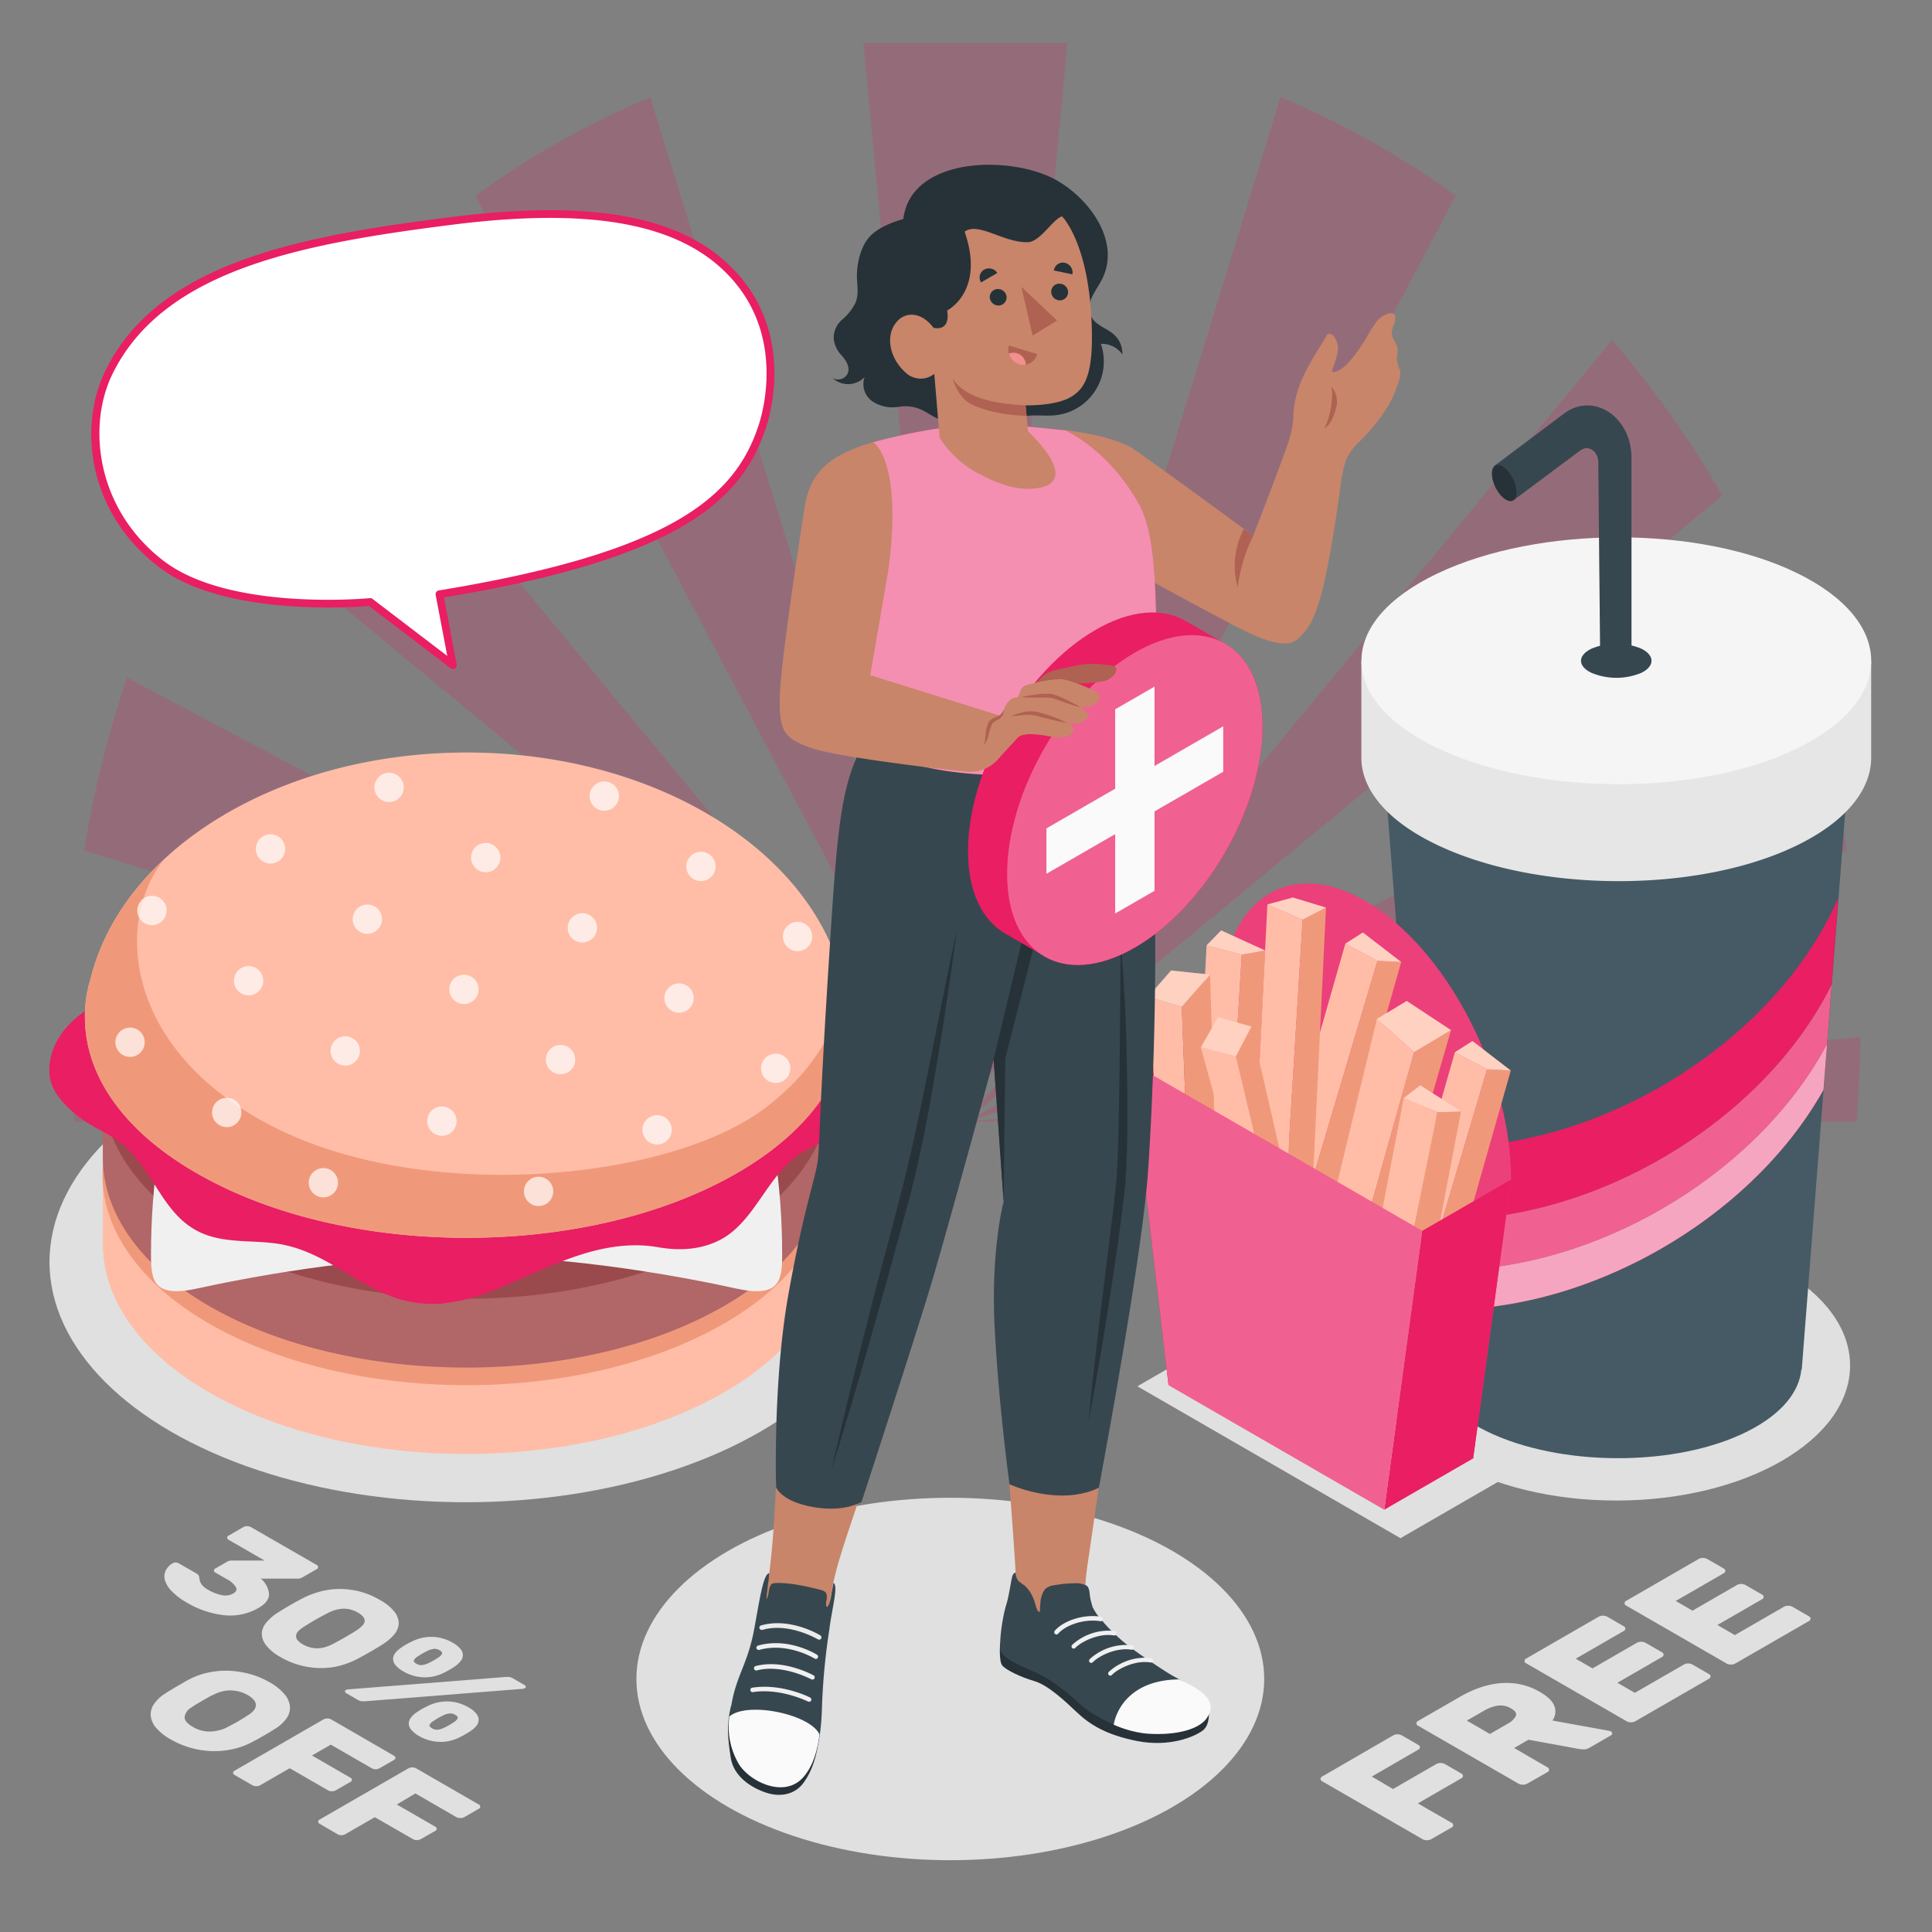 <svg xmlns="http://www.w3.org/2000/svg" viewBox="0 0 500 500"><rect x="0" y="0" width="500" height="500" fill="#808080" stroke="none"/><g id="freepik--Background--inject-22"><path id="freepik--background--inject-22" d="M32.85,175.37a276,276,0,0,0-11.08,44.76l228.09,70.16ZM223.45,11.12l26.41,279.17,26.4-279.17ZM123,50.67,249.86,290.29,168.31,25.14A223.18,223.18,0,0,0,123,50.67ZM54,128.28l195.87,162L82.49,88A256.06,256.06,0,0,0,54,128.28Zm412.88,47.09-217,114.92,228.08-70.16A277,277,0,0,0,466.87,175.37Zm-217,114.92H480.44q.94-10.85,1.06-21.92Zm-230.59,0H249.86L18.21,268.37Q18.33,279.46,19.27,290.29ZM417.22,88,249.86,290.29l195.86-162A256.06,256.06,0,0,0,417.22,88ZM331.4,25.14,249.86,290.29,376.75,50.67A223.52,223.52,0,0,0,331.4,25.14Z" style="fill:#E91E63;opacity:0.2"></path></g><g id="freepik--Shadow--inject-22"><ellipse id="freepik--shadow--inject-22" cx="418.29" cy="353.4" rx="60.51" ry="34.94" style="fill:#e0e0e0"></ellipse><ellipse id="freepik--shadow--inject-22" cx="245.94" cy="434.52" rx="81.24" ry="46.9" style="fill:#e0e0e0"></ellipse><ellipse id="freepik--shadow--inject-22" cx="120.52" cy="326.59" rx="107.71" ry="62.19" style="fill:#e0e0e0"></ellipse><polygon id="freepik--shadow--inject-22" points="392.23 380.88 362.44 398.08 294.35 358.77 324.14 341.57 392.23 380.88" style="fill:#e0e0e0"></polygon></g><g id="freepik--Drink--inject-22"><g id="freepik--Soda--inject-22"><g id="freepik--Coffe--inject-22"><path d="M358,195.73l120.66.15L466.29,354.45h-.11c-.53,5.77-5.07,11.47-13.71,15.88-18.43,9.4-48.83,9.4-67.89,0-8.94-4.41-13.63-10.11-14.19-15.88h-.11Z" style="fill:#455a64"></path><path d="M352.32,196.1V171H366a58.76,58.76,0,0,1,6-3.28c26.2-12.48,68-12.48,93.29,0A55.76,55.76,0,0,1,471,171h13.26V196.1h0c0,8.17-6.33,16.35-19,22.58-25.33,12.48-67.09,12.48-93.29,0C358.87,212.45,352.32,204.27,352.32,196.1Z" style="fill:#e6e6e6"></path><path d="M372,148.42c26.2-12.47,68-12.47,93.29,0s25.32,32.7,0,45.17-67.09,12.48-93.29,0S345.77,160.9,372,148.42Z" style="fill:#f5f5f5"></path></g><path d="M367.25,315.34c40.95,3.5,88.33-23.25,106.78-60.53l1.75-22.5c-17.22,39.68-67.36,68.56-110,64.14Z" style="fill:#E91E63"></path><path d="M368.27,328.48c39.85,2.91,85.49-22.53,104.57-58.27l1.19-15.4c-18.45,37.28-65.83,64-106.78,60.53Z" style="fill:#E91E63"></path><path d="M368.27,328.48c39.85,2.91,85.49-22.53,104.57-58.27l1.19-15.4c-18.45,37.28-65.83,64-106.78,60.53Z" style="fill:#fff;opacity:0.3"></path><path d="M369.06,338.74c39,2.47,83.4-22,102.85-56.67l.93-11.86c-19.08,35.74-64.72,61.18-104.57,58.27Z" style="fill:#E91E63"></path><path d="M369.06,338.74c39,2.47,83.4-22,102.85-56.67l.93-11.86c-19.08,35.74-64.72,61.18-104.57,58.27Z" style="fill:#fff;opacity:0.6"></path><path d="M411.88,167.88a16.77,16.77,0,0,1,12.9,0c3.5,1.73,3.5,4.53,0,6.25a16.77,16.77,0,0,1-12.9,0C408.26,172.41,408.26,169.61,411.88,167.88Z" style="fill:#37474f"></path><path d="M404.8,107l-18.1,13.6,5.05,8.83L409,116.56c2-1.51,4.61.19,4.63,3l.5,51.44h8.1V118.43C422.19,107.82,412.35,101.37,404.8,107Z" style="fill:#37474f"></path><path d="M391.31,123.43c1.36,2.45,1.56,5.15.44,6s-3.13-.4-4.49-2.85-1.56-5.15-.44-6S390,121,391.31,123.43Z" style="fill:#263238"></path></g></g><g id="freepik--Fries--inject-22"><g id="freepik--fries--inject-22"><path d="M315.6,261.7h0c0-27.78,16.9-40.55,37.74-28.52s37.73,44.31,37.73,72.09h0l-9.82,72.17-55.83-32.23L315.6,261.7Z" style="fill:#E91E63"></path><path d="M315.6,261.7h0c0-27.78,16.9-40.55,37.74-28.52s37.73,44.31,37.73,72.09h0l-9.82,72.17-55.83-32.23L315.6,261.7Z" style="fill:#fff;opacity:0.15"></path><polygon points="325.42 345.21 302.42 358.48 292.61 274.98 315.61 261.7 325.42 345.21" style="fill:#E91E63"></polygon><polygon points="316.03 334.28 321.37 247.06 312.26 244.65 307.94 330.22 316.03 334.28" style="fill:#ffbda7"></polygon><polygon points="321.37 247.06 327.42 245.99 323.51 325.56 316.03 334.28 321.37 247.06" style="fill:#f0997a"></polygon><polygon points="327.42 245.99 316.03 240.79 312.26 244.65 321.37 247.06 327.42 245.99" style="fill:#ffbda7"></polygon><polygon points="327.42 245.99 316.03 240.79 312.26 244.65 321.37 247.06 327.42 245.99" style="fill:#fff;opacity:0.3"></polygon><polygon points="359.96 360.49 384.86 276.73 376.52 272.32 352.99 354.7 359.96 360.49" style="fill:#ffbda7"></polygon><polygon points="384.86 276.73 390.99 277.06 369.21 353.68 359.96 360.49 384.86 276.73" style="fill:#f0997a"></polygon><polygon points="390.99 277.06 381.07 269.42 376.52 272.32 384.86 276.73 390.99 277.06" style="fill:#ffbda7"></polygon><polygon points="390.99 277.06 381.07 269.42 376.52 272.32 384.86 276.73 390.99 277.06" style="fill:#fff;opacity:0.3"></polygon><polygon points="331.58 332.39 356.5 248.64 348.17 244.23 324.62 326.61 331.58 332.39" style="fill:#ffbda7"></polygon><polygon points="356.5 248.64 362.63 248.97 340.84 325.58 331.58 332.39 356.5 248.64" style="fill:#f0997a"></polygon><polygon points="362.63 248.97 352.71 241.33 348.17 244.23 356.5 248.64 362.63 248.97" style="fill:#ffbda7"></polygon><polygon points="362.63 248.97 352.71 241.33 348.17 244.23 356.5 248.64 362.63 248.97" style="fill:#fff;opacity:0.3"></polygon><polygon points="331.77 325.23 337.12 238.01 328 234.07 323.68 321.17 331.77 325.23" style="fill:#ffbda7"></polygon><polygon points="337.12 238.01 343.16 234.88 339.25 316.51 331.77 325.23 337.12 238.01" style="fill:#f0997a"></polygon><polygon points="343.16 234.88 334.58 232.28 328 234.07 337.12 238.01 343.16 234.88" style="fill:#ffbda7"></polygon><polygon points="343.16 234.88 334.58 232.28 328 234.07 337.12 238.01 343.16 234.88" style="fill:#fff;opacity:0.3"></polygon><polygon points="309.2 347.88 305.84 260.56 297.16 257.96 303.18 344.24 309.2 347.88" style="fill:#ffbda7"></polygon><polygon points="305.84 260.56 313.17 252.23 315.77 338.46 309.2 347.88 305.84 260.56" style="fill:#f0997a"></polygon><polygon points="313.17 252.23 303.07 251.16 297.16 257.96 305.84 260.56 313.17 252.23" style="fill:#ffbda7"></polygon><polygon points="313.17 252.23 303.07 251.16 297.16 257.96 305.84 260.56 313.17 252.23" style="fill:#fff;opacity:0.3"></polygon><polygon points="342.33 356.4 365.98 272.28 356.35 263.7 335.28 350.72 342.33 356.4" style="fill:#ffbda7"></polygon><polygon points="365.98 272.28 375.52 266.6 351.48 349.45 342.33 356.4 365.98 272.28" style="fill:#f0997a"></polygon><polygon points="375.52 266.6 364.06 259.05 356.35 263.7 365.98 272.28 375.52 266.6" style="fill:#ffbda7"></polygon><polygon points="375.52 266.6 364.06 259.05 356.35 263.7 365.98 272.28 375.52 266.6" style="fill:#fff;opacity:0.3"></polygon><polygon points="340.12 358.34 319.85 273.34 310.77 271.05 334.7 357.32 340.12 358.34" style="fill:#ffbda7"></polygon><polygon points="319.85 273.34 323.86 265.68 343.16 349.76 340.12 358.34 319.85 273.34" style="fill:#f0997a"></polygon><polygon points="323.86 265.68 315.25 263.23 310.77 271.05 319.85 273.34 323.86 265.68" style="fill:#ffbda7"></polygon><polygon points="323.86 265.68 315.25 263.23 310.77 271.05 319.85 273.34 323.86 265.68" style="fill:#fff;opacity:0.3"></polygon><polygon points="354.59 373.45 371.99 287.82 363.3 284.17 347.14 368.31 354.59 373.45" style="fill:#ffbda7"></polygon><polygon points="371.99 287.82 378.13 287.61 363.2 365.85 354.59 373.45 371.99 287.82" style="fill:#f0997a"></polygon><polygon points="378.13 287.61 367.57 280.88 363.3 284.17 371.99 287.82 378.13 287.61" style="fill:#ffbda7"></polygon><polygon points="378.13 287.61 367.57 280.88 363.3 284.17 371.99 287.82 378.13 287.61" style="fill:#fff;opacity:0.3"></polygon><polygon points="381.25 377.44 358.25 390.71 368.07 318.54 391.07 305.27 381.25 377.44" style="fill:#E91E63"></polygon><polygon points="302.42 358.48 358.25 390.71 368.07 318.54 292.61 274.98 302.42 358.48" style="fill:#E91E63"></polygon><polygon points="302.42 358.48 358.25 390.71 368.07 318.54 292.61 274.98 302.42 358.48" style="fill:#fff;opacity:0.3"></polygon></g></g><g id="freepik--Burger--inject-22"><g id="freepik--burger--inject-22"><path d="M187.37,265.62c-36.8-21.24-96.45-21.24-133.25,0C35.76,276.22,26.62,290.1,26.61,304c0,3,0,14.89,0,17.85-.05,13.93,9.09,27.87,27.51,38.5,36.8,21.25,96.45,21.25,133.25,0,18.36-10.6,27.5-24.48,27.51-38.37,0-3,0-14.92,0-17.9C214.9,290.15,205.76,276.24,187.37,265.62Z" style="fill:#ffbda7"></path><ellipse cx="120.74" cy="304.09" rx="94.22" ry="54.4" style="fill:#f0997a"></ellipse><path d="M187.37,243.25c-36.8-21.25-96.45-21.25-133.25,0-18.36,10.6-27.5,24.48-27.51,38.37,0,3,0,14.88,0,17.84C26.56,313.4,35.7,327.33,54.12,338c36.8,21.24,96.45,21.24,133.25,0,18.36-10.6,27.5-24.49,27.51-38.38,0-3,0-14.92,0-17.9C214.9,267.78,205.76,253.86,187.37,243.25Z" style="fill:#b16668"></path><ellipse cx="120.74" cy="281.71" rx="94.22" ry="54.4" style="fill:#9a4a4d"></ellipse><path d="M187.53,261.7H54C39.08,283.43,39.1,318,39.08,324.81S39.9,335.9,51,333.47s40.94-8.39,69.76-8.39,58.67,5.95,69.76,8.39,11.92-1.88,11.9-8.66S202.41,283.43,187.53,261.7Z" style="fill:#f0f0f0"></path><path d="M42.39,310.22c3.11,4.49,6.72,8.43,13.09,10,5.32,1.34,10.92.84,16.35,1.65,11.19,1.69,18.72,9.32,28.74,13.35A30.44,30.44,0,0,0,114,337.39a49,49,0,0,0,14.74-3.87c7.55-3,14.81-6.8,22.6-9.13,6.07-1.83,12.56-2.73,18.86-1.63,5.25.92,10.57.78,15.58-1.59,9.29-4.39,12.43-16.4,20.85-22.28,6.64-4.64,16.44-5.45,20.34-12.55,2.8-5.09,1.15-11.75-2.62-16.17s-9.25-7-14.72-9c-10.19-3.67-21-5.33-31.7-6.44-24.23-2.5-48.56-3.94-72.9-4.58-24.14-.63-47.35-1.41-70.63,6.05-5.3,1.69-10.61,3.75-14.84,7.35s-7.27,9-6.74,14.55c.49,5.21,5.26,9.38,9.38,12.18,2.85,1.93,6.12,3.21,8.85,5.31C36.17,299.61,39,305.26,42.39,310.22Z" style="fill:#E91E63"></path><path d="M218,253.17l-.21-.75c-8.6-32.9-48.79-57.67-97-57.67s-88.51,24.77-97.11,57.67l-.2.75A32.79,32.79,0,0,0,22,264.32c.42,14.32,10.05,28.49,28.91,39.3,38.6,22.3,101.16,22.3,139.77,0,18.79-10.81,28.49-25,28.9-39.3A32.78,32.78,0,0,0,218,253.17Z" style="fill:#ffbda7"></path><path d="M198.11,286.68c-24.63,18.78-87.62,25-127.07,5.07s-41.19-53.6-28.64-69.24c-9.23,8.62-15.82,18.78-18.73,29.91l-.2.75A32.79,32.79,0,0,0,22,264.32c.42,14.32,10.05,28.49,28.91,39.3,38.6,22.3,101.16,22.3,139.77,0,18.79-10.81,28.49-25,28.9-39.3A32.78,32.78,0,0,0,218,253.17S219.56,270.33,198.11,286.68Z" style="fill:#f0997a"></path><g style="opacity:0.7"><path d="M197.68,274.25a3.79,3.79,0,1,1,.84,5.29A3.79,3.79,0,0,1,197.68,274.25Z" style="fill:#fff"></path><path d="M203.35,240.14a3.79,3.79,0,1,1,.84,5.3A3.79,3.79,0,0,1,203.35,240.14Z" style="fill:#fff"></path><path d="M167,290.17a3.79,3.79,0,1,1,.84,5.3A3.79,3.79,0,0,1,167,290.17Z" style="fill:#fff"></path><path d="M172.67,256.07a3.79,3.79,0,1,1,.84,5.3A3.79,3.79,0,0,1,172.67,256.07Z" style="fill:#fff"></path><path d="M147.65,237.9a3.79,3.79,0,1,1,.84,5.29A3.79,3.79,0,0,1,147.65,237.9Z" style="fill:#fff"></path><path d="M178.34,222a3.79,3.79,0,1,1,.83,5.29A3.79,3.79,0,0,1,178.34,222Z" style="fill:#fff"></path><path d="M153.32,203.8a3.79,3.79,0,1,1,.84,5.29A3.78,3.78,0,0,1,153.32,203.8Z" style="fill:#fff"></path><path d="M136.32,306.1a3.79,3.79,0,1,1,.84,5.3A3.79,3.79,0,0,1,136.32,306.1Z" style="fill:#fff"></path><path d="M111.3,287.93a3.79,3.79,0,1,1,.84,5.29A3.79,3.79,0,0,1,111.3,287.93Z" style="fill:#fff"></path><path d="M142,272a3.79,3.79,0,1,1,.83,5.29A3.79,3.79,0,0,1,142,272Z" style="fill:#fff"></path><path d="M117,253.83a3.79,3.79,0,1,1,.84,5.29A3.78,3.78,0,0,1,117,253.83Z" style="fill:#fff"></path><path d="M80.62,303.86a3.79,3.79,0,1,1,.84,5.29A3.79,3.79,0,0,1,80.62,303.86Z" style="fill:#fff"></path><path d="M122.64,219.72a3.79,3.79,0,1,1,.84,5.3A3.78,3.78,0,0,1,122.64,219.72Z" style="fill:#fff"></path><path d="M97.62,201.55a3.79,3.79,0,1,1,.84,5.29A3.8,3.8,0,0,1,97.62,201.55Z" style="fill:#fff"></path><path d="M86.29,269.75a3.79,3.79,0,1,1,.84,5.3A3.79,3.79,0,0,1,86.29,269.75Z" style="fill:#fff"></path><path d="M61.27,251.58a3.79,3.79,0,1,1,.84,5.29A3.8,3.8,0,0,1,61.27,251.58Z" style="fill:#fff"></path><path d="M92,235.65a3.79,3.79,0,1,1,.83,5.29A3.79,3.79,0,0,1,92,235.65Z" style="fill:#fff"></path><path d="M66.94,217.48a3.79,3.79,0,1,1,.84,5.29A3.78,3.78,0,0,1,66.94,217.48Z" style="fill:#fff"></path><path d="M55.61,285.68a3.79,3.79,0,1,1,.84,5.29A3.79,3.79,0,0,1,55.61,285.68Z" style="fill:#fff"></path><path d="M30.59,267.51a3.79,3.79,0,1,1,.84,5.29A3.79,3.79,0,0,1,30.59,267.51Z" style="fill:#fff"></path><path d="M36.26,233.4a3.79,3.79,0,1,1,.84,5.3A3.79,3.79,0,0,1,36.26,233.4Z" style="fill:#fff"></path></g></g></g><g id="freepik--speech-bubble--inject-22"><g id="freepik--speech-bubble--inject-22"><path d="M197.37,110.18c-6.11,18.95-22.68,33.63-83.59,43.61h0l3.45,18.35L95.79,155.79c-.36.05-36.64,3.45-54-9.77-17-13-21-34.41-13.67-49.54,14-28.77,54.11-35,89.43-39.39,37.82-4.71,61.11.29,73.69,15.72C203.65,88,198.53,106.6,197.37,110.18Z" style="fill:#fff"></path><path d="M117.21,173.14a1,1,0,0,1-.6-.21L95.49,156.82c-4.19.36-37.63,2.69-54.27-10-18.51-14.11-21-36.22-14-50.77,13.73-28.2,50.5-35,90.2-39.95,38.08-4.74,61.79.37,74.6,16.09s7.46,34.65,6.27,38.3c-6.19,19.21-22.77,34.07-83.39,44.13L118.19,172a1,1,0,0,1-.45,1A1,1,0,0,1,117.21,173.14ZM95.78,154.79a1.07,1.07,0,0,1,.62.2l19.35,14.77-3-15.79a1,1,0,0,1,.9-1.18c60.38-9.9,76.74-24.32,82.74-42.92h0c1.13-3.49,6.15-21.63-5.92-36.43-12.34-15.13-35.47-20-72.8-15.36C78.57,63,42.34,69.61,29.05,96.91c-6.55,13.48-4.08,35,13.38,48.31,17.09,13,52.89,9.62,53.24,9.58Z" style="fill:#E91E63"></path></g></g><g id="freepik--text-3--inject-22"><path d="M360.58,449.1a2.41,2.41,0,0,1,2.18,0l4.26,2.46a.67.67,0,0,1,0,1.26l-12,6.95L360.5,463l11.23-6.48a2.41,2.41,0,0,1,2.18,0l4.26,2.46a.74.74,0,0,1,.45.63.72.72,0,0,1-.45.62l-11.23,6.49,8.7,5a.66.66,0,0,1,0,1.25L370.37,476a2.5,2.5,0,0,1-2.18,0l-26-15a.73.73,0,0,1-.44-.62.74.74,0,0,1,.44-.63Z" style="fill:#e0e0e0"></path><path d="M377.93,439.08a29,29,0,0,1,5.31-2.41,21.89,21.89,0,0,1,5.26-1.08,17.67,17.67,0,0,1,5.13.36,16.94,16.94,0,0,1,4.87,1.9c2,1.17,3.27,2.37,3.76,3.62a4,4,0,0,1-.5,3.8l14.57,2.65a1.6,1.6,0,0,1,.56.18.6.6,0,0,1,.37.51.63.63,0,0,1-.37.51l-5.47,3.16a3,3,0,0,1-1.51.46,9.39,9.39,0,0,1-1.27-.11l-13.08-2.39-3.7,2.14,8.61,5a.72.72,0,0,1,.44.63.71.71,0,0,1-.44.62l-5.27,3a2.5,2.5,0,0,1-2.18,0l-26-15a.67.67,0,0,1,0-1.26Zm7.65,9.67,4.55-2.62a5.06,5.06,0,0,0,2.15-2c.31-.67-.1-1.34-1.23-2a5.21,5.21,0,0,0-3.44-.71,9.88,9.88,0,0,0-3.44,1.25l-4.55,2.62Z" style="fill:#e0e0e0"></path><path d="M435.81,430.77a2.14,2.14,0,0,1,1.09-.26,2.11,2.11,0,0,1,1.08.26l4.27,2.46a.72.72,0,0,1,.44.63.74.74,0,0,1-.44.62l-19.08,11a2.14,2.14,0,0,1-1.09.25,2.11,2.11,0,0,1-1.08-.25l-26-15a.67.67,0,0,1,0-1.26l18.75-10.83a2.5,2.5,0,0,1,2.18,0l4.26,2.47a.66.66,0,0,1,0,1.25l-12.39,7.16,4.34,2.51,11.51-6.65a2.5,2.5,0,0,1,2.18,0l4.26,2.46a.75.75,0,0,1,.45.63.74.74,0,0,1-.45.63l-11.51,6.65,4.51,2.6Z" style="fill:#e0e0e0"></path><path d="M461.69,415.82a2.14,2.14,0,0,1,1.09-.25,2.11,2.11,0,0,1,1.08.25l4.27,2.47a.72.72,0,0,1,.44.62.74.74,0,0,1-.44.63l-19.08,11a2.48,2.48,0,0,1-2.17,0l-26-15a.67.67,0,0,1,0-1.26l18.75-10.83a2.5,2.5,0,0,1,2.18,0l4.26,2.46a.76.76,0,0,1,.45.63.74.74,0,0,1-.45.63l-12.39,7.16,4.34,2.51,11.51-6.65a2.17,2.17,0,0,1,1.09-.26,2.28,2.28,0,0,1,1.09.26l4.26,2.46a.67.67,0,0,1,0,1.26l-11.51,6.64,4.51,2.61Z" style="fill:#e0e0e0"></path></g><g id="freepik--text-2--inject-22"><path d="M81.94,405a.64.64,0,0,1,.39.55.65.65,0,0,1-.39.56l-3.78,2.17a2.26,2.26,0,0,1-1,.27c-.38,0-.71,0-1,0l-8.65,0a6,6,0,0,1,2.12,4c0,1.32-.87,2.52-2.72,3.58a14.59,14.59,0,0,1-8.83,1.89,24,24,0,0,1-9.78-3.3,16.7,16.7,0,0,1-3.93-3A7,7,0,0,1,42.69,409a3.55,3.55,0,0,1,.18-2.5,4.45,4.45,0,0,1,1.81-1.93,1.52,1.52,0,0,1,.79-.19,1.46,1.46,0,0,1,.78.19l4.48,2.58c.5.29.77.58.8.86s.09.59.15.92a2.94,2.94,0,0,0,.51,1.14A5.74,5.74,0,0,0,54,411.51a10.66,10.66,0,0,0,3.4,1.3,4.13,4.13,0,0,0,2.94-.4c.82-.48,1.06-1,.69-1.69a5.89,5.89,0,0,0-2.26-2l-3-1.71a.64.64,0,0,1-.4-.55.65.65,0,0,1,.4-.56l3.06-1.76a2.13,2.13,0,0,1,1-.27c.38,0,.73,0,1.06,0l7.58,0-9.28-5.36a.68.68,0,0,1-.4-.56.65.65,0,0,1,.4-.55L63,395.2a2.12,2.12,0,0,1,1.92,0Z" style="fill:#e0e0e0"></path><path d="M98.3,414.06a12.15,12.15,0,0,1,3.81,3.1,4.85,4.85,0,0,1,1.08,3,4.66,4.66,0,0,1-1.19,2.86,12.71,12.71,0,0,1-3,2.55c-1,.62-2,1.25-3.13,1.89s-2.18,1.23-3.2,1.77A23,23,0,0,1,88.3,431a19.28,19.28,0,0,1-5,.69,21.15,21.15,0,0,1-5.28-.63,20.39,20.39,0,0,1-5.38-2.19,12.22,12.22,0,0,1-3.8-3.11,4.9,4.9,0,0,1-1.09-3.05A4.8,4.8,0,0,1,69,419.83a12.77,12.77,0,0,1,3-2.55c.92-.59,1.94-1.2,3.06-1.85s2.2-1.24,3.27-1.8a22.71,22.71,0,0,1,4.41-1.71,19.42,19.42,0,0,1,5-.69,21.2,21.2,0,0,1,5.28.63A20.37,20.37,0,0,1,98.3,414.06Zm-12,11.32c2.11-1.11,4.11-2.27,6-3.46a9.12,9.12,0,0,0,1.37-1.1,2.32,2.32,0,0,0,.68-1.1,1.5,1.5,0,0,0-.27-1.16,4.27,4.27,0,0,0-1.46-1.22,7.32,7.32,0,0,0-2.1-.84,6.93,6.93,0,0,0-2-.15,8.23,8.23,0,0,0-1.94.38,10.62,10.62,0,0,0-1.88.8,66.64,66.64,0,0,0-6,3.45,7.64,7.64,0,0,0-1.41,1.08,2.08,2.08,0,0,0-.65,1.12,1.54,1.54,0,0,0,.28,1.17,4.37,4.37,0,0,0,1.46,1.21,7.27,7.27,0,0,0,4.13,1,8,8,0,0,0,1.94-.38A14.36,14.36,0,0,0,86.31,425.38Z" style="fill:#e0e0e0"></path><path d="M130.79,434a6.68,6.68,0,0,1,1,0,2.56,2.56,0,0,1,.94.34l2.92,1.69c.26.15.4.3.43.47s-.07.31-.29.43a.76.76,0,0,1-.21.08,1.52,1.52,0,0,1-.32.06l-40.7,3.21a5.7,5.7,0,0,1-1,0,2.63,2.63,0,0,1-.94-.34l-2.92-1.69c-.26-.15-.4-.3-.42-.47s.07-.31.28-.43a1.17,1.17,0,0,1,.21-.08,1.65,1.65,0,0,1,.32-.06Zm-13.1-2.71a21.46,21.46,0,0,1-2.7,1.56,11.81,11.81,0,0,1-2.38.91,11.22,11.22,0,0,1-2.64.33,11.48,11.48,0,0,1-2.81-.37,11.3,11.3,0,0,1-2.81-1.18,7,7,0,0,1-2-1.62,2.58,2.58,0,0,1-.62-1.61,2.54,2.54,0,0,1,.57-1.52,6.1,6.1,0,0,1,1.55-1.39c.42-.3.85-.57,1.26-.81s.9-.49,1.44-.75a11.7,11.7,0,0,1,2.4-.89,10.85,10.85,0,0,1,2.64-.33,10.48,10.48,0,0,1,2.79.36,10.9,10.9,0,0,1,2.81,1.17,6.85,6.85,0,0,1,2,1.62,2.36,2.36,0,0,1,0,3.13A6.1,6.1,0,0,1,117.69,431.29ZM121.75,448a23,23,0,0,1-2.7,1.56,11.9,11.9,0,0,1-2.39.91,10.24,10.24,0,0,1-2.63.33,11.18,11.18,0,0,1-5.62-1.54,7,7,0,0,1-2-1.63,2.5,2.5,0,0,1-.62-1.61,2.56,2.56,0,0,1,.57-1.52,6,6,0,0,1,1.54-1.39c.43-.3.85-.57,1.27-.81s.89-.49,1.44-.75a11.7,11.7,0,0,1,2.4-.89,11.34,11.34,0,0,1,2.63-.33,10.55,10.55,0,0,1,2.8.36,11.81,11.81,0,0,1,2.81,1.17,6.79,6.79,0,0,1,2,1.62,2.56,2.56,0,0,1,.63,1.62,2.73,2.73,0,0,1-.57,1.52A6.46,6.46,0,0,1,121.75,448Zm-13.63-19.33a2.48,2.48,0,0,0-1,1c-.11.29.1.59.62.89a2.48,2.48,0,0,0,1.55.36,5.71,5.71,0,0,0,1.76-.58,17.65,17.65,0,0,0,2.35-1.36,2.49,2.49,0,0,0,1-1c.11-.29-.1-.59-.62-.89a2.48,2.48,0,0,0-1.55-.36,5.51,5.51,0,0,0-1.76.59A17.62,17.62,0,0,0,108.12,428.68Zm4.06,16.72a2.54,2.54,0,0,0-1,1c-.11.29.1.59.62.89a2.39,2.39,0,0,0,1.54.36,5.58,5.58,0,0,0,1.77-.58,16.5,16.5,0,0,0,2.34-1.36,2.59,2.59,0,0,0,1-1c.11-.3-.1-.6-.62-.9a2.5,2.5,0,0,0-1.55-.36,5.51,5.51,0,0,0-1.76.59A17,17,0,0,0,112.18,445.4Z" style="fill:#e0e0e0"></path><path d="M49.07,434.56a19.36,19.36,0,0,1,4.63-1.66,21.5,21.5,0,0,1,5.23-.52,24.49,24.49,0,0,1,5.48.79,21.86,21.86,0,0,1,5.41,2.23,13.34,13.34,0,0,1,3.86,3.12,5.9,5.9,0,0,1,1.37,3.17,4.72,4.72,0,0,1-.89,3,10,10,0,0,1-2.89,2.67q-1.45.93-3.12,1.89T64.94,451a19.44,19.44,0,0,1-4.62,1.66,22.18,22.18,0,0,1-5.25.53,22.92,22.92,0,0,1-5.5-.8,21.89,21.89,0,0,1-5.37-2.23,13.69,13.69,0,0,1-3.9-3.12A5.63,5.63,0,0,1,39,443.92a4.75,4.75,0,0,1,.91-3,9.85,9.85,0,0,1,2.88-2.67c.93-.59,1.94-1.21,3.06-1.85S48,435.12,49.07,434.56Zm9.47,12.58,1.49-.79c.55-.28,1.09-.58,1.64-.9s1.06-.63,1.55-.93l1.29-.84a5,5,0,0,0,1.27-1.16,2.11,2.11,0,0,0,.44-1.24,2.08,2.08,0,0,0-.5-1.29,5.3,5.3,0,0,0-1.6-1.3,9,9,0,0,0-4.48-1.21,8.55,8.55,0,0,0-2.15.26,9.47,9.47,0,0,0-2,.73c-.45.2-.94.45-1.46.73s-1.06.59-1.6.91-1.08.62-1.59.93-.95.6-1.33.88a3.3,3.3,0,0,0-1.72,2.41c-.06.87.64,1.73,2.11,2.58a8.33,8.33,0,0,0,4.45,1.21A10.51,10.51,0,0,0,58.54,447.14Z" style="fill:#e0e0e0"></path><path d="M101.94,454.37a.65.65,0,0,1,.4.55.67.67,0,0,1-.39.56l-3.78,2.17a2.12,2.12,0,0,1-1.92,0l-10.64-6.14-4.87,2.81,9.93,5.74a.58.58,0,0,1,0,1.1l-3.77,2.18a2,2,0,0,1-1,.23,1.89,1.89,0,0,1-1-.23l-9.92-5.73-7.69,4.44a2.2,2.2,0,0,1-1.92,0l-4.66-2.69a.65.65,0,0,1-.39-.56.64.64,0,0,1,.39-.55l23-13.27a1.92,1.92,0,0,1,1-.23,1.89,1.89,0,0,1,1,.23Z" style="fill:#e0e0e0"></path><path d="M123.9,467a.59.59,0,0,1,0,1.11l-3.77,2.18a1.89,1.89,0,0,1-1,.22,1.93,1.93,0,0,1-1-.22l-10.63-6.15L102.69,467l9.93,5.73a.59.59,0,0,1,0,1.11L108.85,476a2.2,2.2,0,0,1-1.92,0L97,470.29l-7.69,4.43a2.12,2.12,0,0,1-1.92,0L82.73,472a.64.64,0,0,1-.39-.55.65.65,0,0,1,.39-.56l23-13.27a2.2,2.2,0,0,1,1.92,0Z" style="fill:#e0e0e0"></path></g><g id="freepik--Character--inject-22"><g id="freepik--character--inject-22"><g id="freepik--Bottom--inject-22"><path d="M198.8,409.15c2.36-16.28,1.43-29,4.63-54.42h0c.59-6.54,1.33-13.54,2.22-19.74,3-20.87,6.73-27.81,7.32-31.83,0,0,2.9-32.6,7.57-78.39,2.19-21.54,8.92-27.63,14.74-38.73l59.42,4.27c4.61,28.75,2.06,90.55-.23,119.68-1.17,14.85-12.88,93.9-13.13,95.72-.89,6.46-.51,9.06,1.84,12,4.91,6.09,12.24,12.08,18.55,17.54-1.15,2.48-9.16,1.81-13-.41A101.58,101.58,0,0,1,274.6,424.3c-5.18-4.45-12-8.21-11.6-14.39a6.42,6.42,0,0,0-.11-1.12c.16-3.61-4.42-57.38-4.24-69.77.16-10.65,2.75-28.56,2.75-28.56L257.78,265s-6.12,26.26-11.7,44.09c-4.53,14.51-12.07,39.29-17.29,57.18h0c-5.26,20.65-11.85,35.15-13.55,45.56-.47,2.48-5.07,26.83-6.64,32.37s-13.84,4.81-13.94-4.92C194.6,432.83,198.35,412.21,198.8,409.15Z" style="fill:#c8856a"></path><path d="M257.78,265l7.34-32s19.51-.91,27-7.16c0,0-9.77,11.88-23,13l-7.44,26.47-.29,44.8Z" style="fill:#f28f8f"></path><path d="M312.61,442.56c.34,0,.63,3.8-1.31,5.27-2.24,1.71-8.68,4.34-16.87,2.77s-12.5-4.4-15.64-7.37-7.52-7.14-11.21-8.2c-3.42-1-7.09-2.78-8.13-3.92s-.6-5.89-.6-5.89Z" style="fill:#263238"></path><path d="M262.85,407s-.63,0-.91,1.07c-.33,1.3-.84,5.1-1.52,7.23-.94,3-1.82,9.06-1.52,11.53s5.86,4.51,9.39,6.11,7.7,4.79,11.25,8.11,11.65,7.14,17,7.55c8.21.62,13.66-1.28,15.48-4.14,2.26-3.52.8-5.74-8.38-10.69-1.73-.93-7.78-5-9.84-6.51a49.61,49.61,0,0,1-6.13-5.17,37.08,37.08,0,0,1-2.71-3,12.85,12.85,0,0,1-2.2-3.2c-.09-.26-.15-.55-.23-.82a13.25,13.25,0,0,1-.48-2.25c-.1-.79-.13-1.94-.85-2.46a6.26,6.26,0,0,0-3.35-.6,26.57,26.57,0,0,0-3.67.29c-1.41.23-3,.25-3.93,1.51a7,7,0,0,0-1,3.37c-.06.55-.08,1.11-.12,1.66,0,.23.06.66-.27.54s-.6-.95-.71-1.24c-.22-.64-.35-1.31-.6-1.93a9.83,9.83,0,0,0-1.05-2.07,9.35,9.35,0,0,0-1.4-1.61,15.18,15.18,0,0,1-1.55-1.15A3.79,3.79,0,0,1,262.85,407Z" style="fill:#37474f"></path><path d="M305.15,434.63c-11.94.09-16.13,7.2-16.92,11.72a28.42,28.42,0,0,0,8.34,2.29c8.21.62,14-1.26,15.82-4.11C314.52,441.2,313.39,438.34,305.15,434.63Z" style="fill:#fafafa"></path><path d="M287.32,433.66a.57.57,0,0,1-.36-.16.57.57,0,0,1,0-.82,14,14,0,0,1,11-3.58.58.58,0,0,1-.2,1.15c-4-.68-8.55,1.69-10,3.22A.55.55,0,0,1,287.32,433.66Z" style="fill:#f0f0f0"></path><path d="M282.38,430.36a.61.61,0,0,1-.36-.15.59.59,0,0,1,0-.83,14,14,0,0,1,11-3.58.58.58,0,0,1-.2,1.15c-4-.68-8.55,1.7-10,3.23A.58.58,0,0,1,282.38,430.36Z" style="fill:#f0f0f0"></path><path d="M277.84,426.66a.61.61,0,0,1-.36-.15.58.58,0,0,1,0-.82,14,14,0,0,1,11-3.59.58.58,0,1,1-.19,1.15c-4-.68-8.56,1.7-10,3.23A.58.58,0,0,1,277.84,426.66Z" style="fill:#f0f0f0"></path><path d="M273.4,423a.59.59,0,0,1-.4-1c2.46-2.74,7.72-4.32,12-3.58a.57.57,0,0,1,.47.67.58.58,0,0,1-.67.48c-3.86-.66-8.76.78-10.94,3.21A.57.57,0,0,1,273.4,423Z" style="fill:#f0f0f0"></path><path d="M212.13,448.89c-.73,5.58-1.86,9.23-4.09,12.38s-6,3.91-9.78,2.67-8.41-4.16-9.15-9.07-1.14-8.27.09-13.41Z" style="fill:#263238"></path><path d="M199.08,407.16c-1.58,0-2.58,7.5-4,15-1.54,8-4.19,11.17-5.54,17.73-1.53,7.5-.52,11,1.8,15.73s11.39,9.93,16.48,3.71c4.16-5.07,4.74-11,4.94-18.56a168.45,168.45,0,0,1,1.88-19.11c.71-5.64,2.38-11.26,1.06-12-.16.82-.34,1.87-.51,2.68a13.65,13.65,0,0,1-.72,3c-.19.41-.57.83-.67.14a4.44,4.44,0,0,1,.11-1.41c.37-2.07-.66-2.32-1.22-2.52a68,68,0,0,0-7.19-1.55c-1.19-.17-5.3-.65-5.89,0a4.6,4.6,0,0,0-.68,2.15c-.22,1.12-.54,1.94-.55,1.58,0-.82.3-2.93.35-3.44s.19-1.15.23-1.64S199,407.64,199.08,407.16Z" style="fill:#37474f"></path><path d="M188.77,444.22a18.88,18.88,0,0,0,2.1,11.7c2.32,4.77,12.14,10,17.23,3.78,2.54-3.09,3.43-6.9,4-10.81C209.72,443.64,193.45,440.23,188.77,444.22Z" style="fill:#fafafa"></path><path d="M209.31,440.41a.6.6,0,0,1-.19-.06c-.06,0-7.09-3.55-14.26-2.43a.58.58,0,1,1-.18-1.15c7.58-1.18,14.75,2.42,15,2.56a.59.59,0,0,1,.22.8A.56.56,0,0,1,209.31,440.41Z" style="fill:#f0f0f0"></path><path d="M195.61,432.31a.59.59,0,0,1-.46-.43.59.59,0,0,1,.42-.71c7.19-1.87,14.72,2.26,15,2.43a.58.58,0,0,1,.19.8.59.59,0,0,1-.8.19c-.07,0-7.41-4-14.1-2.29A.69.69,0,0,1,195.61,432.31Z" style="fill:#f0f0f0"></path><path d="M196.24,427a.61.61,0,0,1-.46-.42.58.58,0,0,1,.41-.71c7.91-2.22,15,2.22,15.29,2.4a.59.59,0,0,1,.14.81.57.57,0,0,1-.81.14c-.06,0-6.94-4.29-14.31-2.23A.76.76,0,0,1,196.24,427Z" style="fill:#f0f0f0"></path><path d="M197,421.8a.56.56,0,0,1-.45-.41.57.57,0,0,1,.39-.72c7.43-2.19,15.1,2.38,15.38,2.58a.58.58,0,1,1-.65,1c-.06,0-7.5-4.46-14.4-2.42A.62.62,0,0,1,197,421.8Z" style="fill:#ebebeb"></path><path d="M227.59,185.68C217.78,200,217.12,208,214.67,246.19c-2.65,41.23-2.49,49.3-3,53.9S208,312.71,204,335.21s-3.14,49.72-3.14,49.72,1.36,3.76,10,5.16c7.94,1.29,12.12-1.42,12.12-1.42s14.14-43.36,18.15-56.8,16.06-57.7,16.06-57.7L259.74,311s-3.34,12.33-2.33,32.39,3.85,40.73,3.85,40.73A36.13,36.13,0,0,0,273.39,387c6.85.39,11-2,11-2s11.05-58.67,12.67-81.2,3.76-79-.93-112.88Z" style="fill:#37474f"></path><path d="M267.38,231.35l-10.25,42.82L259.74,311l.43-37.06,8.93-35.1c5.53-.91,18.36-6.54,22.43-15.6C282.53,231.35,267.38,231.35,267.38,231.35ZM223.62,345.44q-4.43,17.37-8.41,34.86,5.34-17.13,10.22-34.37c3.3-11.5,6.44-23,9.58-34.56s5.29-23.38,7.3-35.18,3.74-23.62,5.31-35.47c-2.49,11.7-4.82,23.42-7.15,35.13s-4.78,23.39-7.79,34.91S226.54,333.85,223.62,345.44Zm65.88-54.85c-.13,5.18-.2,10.4-.65,15.5s-1.17,10.31-1.8,15.46L285.15,337q-1.92,15.49-3.47,31,2.94-15.36,5.33-30.79c1.6-10.3,3.13-20.56,4.24-31,.72-10.51.57-20.9.39-31.33s-.73-20.83-1.59-31.21L289.76,275C289.68,280.19,289.64,285.39,289.5,290.59Z" style="fill:#263238"></path></g><g id="freepik--Top--inject-22"><path d="M333.77,113.33a21.55,21.55,0,0,0,.94-5.3c.17-6.53,2.61-11.24,5.92-16.72.57-.94,1.15-1.87,1.73-2.8a12.55,12.55,0,0,0,.8-1.37c.21-.46.4-.84,1-.75a1.87,1.87,0,0,1,1.1.72,5.35,5.35,0,0,1,.88,4.24,25.82,25.82,0,0,1-1.33,4.25c-.37,1.08.87.68,1.42.41,2.74-1.33,5.33-5.4,7-7.91a40.76,40.76,0,0,1,3.14-5,6,6,0,0,1,3-1.95c.8-.19,1.61-.1,1.74.93a4.24,4.24,0,0,1-.38,1.87c-.44,1.25-.8,2.38-.19,3.64a10.22,10.22,0,0,1,1.11,2.4c.21,1.11-.23,2.24-.13,3.37a23.53,23.53,0,0,0,.88,2.73,8.34,8.34,0,0,1-.68,3.38,27.33,27.33,0,0,1-3,6.43,51.57,51.57,0,0,1-6.83,8.35,14.37,14.37,0,0,0-3.54,4.8,31,31,0,0,0-1.3,5.89c-.37,2.49-.69,5-1.07,7.49-4,27-6.67,29.56-9.9,32.72-2.28,2.23-6.36,2.15-16.53-3.19-14.22-7.48-34.21-18.48-34.21-18.48l-9.71-32.16s12.57,1.31,17.95,5.05c9.59,6.66,30.75,22.29,30.75,22.29S332.8,116.85,333.77,113.33Z" style="fill:#c8856a"></path><path d="M344.61,100.08c.54,3.66-.65,8.78-1.89,10.74,0,0,1.91-.65,3-5.08A6,6,0,0,0,344.61,100.08Z" style="fill:#af6152"></path><path d="M324.33,138.69l-2.42-1.77A20.41,20.41,0,0,0,320.32,152,41.19,41.19,0,0,1,324.33,138.69Z" style="fill:#af6152"></path><g id="freepik--Chest--inject-22"><path d="M265.28,110.33l-22.69.58a152.83,152.83,0,0,0-16.46,3.48c-3.65,1.08-1.74,14.75-1.39,28.25.76,28.52-3.85,46.51-3.85,46.51,15.08,17.43,70.78,12.19,78.69,2.68,0,0,.18-12.56-.3-30-.33-11.76-.55-24.18-4.44-31.24-8-14.47-19.21-19.24-19.21-19.24Z" style="fill:#E91E63"></path><g style="opacity:0.5"><path d="M265.28,110.33l-22.69.58a152.83,152.83,0,0,0-16.46,3.48c-3.65,1.08-1.74,14.75-1.39,28.25.76,28.52-3.85,46.51-3.85,46.51,15.08,17.43,70.78,12.19,78.69,2.68,0,0,.18-12.56-.3-30-.33-11.76-.55-24.18-4.44-31.24-8-14.47-19.21-19.24-19.21-19.24Z" style="fill:#fff"></path></g><path d="M233.78,56.68c-5.16,1.48-7.58,3.32-8.71,4.57-2.27,2.49-3.26,6.59-3.3,10,0,2.84.7,5.24-.69,7.72a14,14,0,0,1-3.16,3.78,6.21,6.21,0,0,0-2.16,4.75,7.21,7.21,0,0,0,2,4.43c1.16,1.26,2.25,3,1.68,4.58a2.76,2.76,0,0,1-4,1.29,5.91,5.91,0,0,0,8.32-.21,5.44,5.44,0,0,0,2,6.27,9.49,9.49,0,0,0,6.8,1.43,10.16,10.16,0,0,1,6,.79c1.14.56,2.19,1.29,3.32,1.87a13.71,13.71,0,0,0,6.86,1.46c1.21-.06,2.4-.28,3.61-.32,2.39-.08,4.73.54,7.11.61s3.91-1.79,6.21-2.06,4.4,0,6.6-.11A14,14,0,0,0,284.91,89a6.35,6.35,0,0,1,5.55,2.74,6.53,6.53,0,0,0-2-5c-1.9-1.8-4.9-2.49-6.06-4.83a6.31,6.31,0,0,1,.4-5.41c.81-1.69,2-3.19,2.73-4.91,4.55-10.35-5.12-21.95-14.08-25.94C258.88,40.1,235.6,41.38,233.78,56.68Z" style="fill:#263238"></path><path d="M274.86,56s6.29,6.13,7.51,25c1,15.7-1.44,19.65-5.54,21.91-2.45,1.34-6.54,2-11.41,2l.64,6.75s13.8,12.53,2.88,14.6c-5.81,1.11-11.7-1.49-16.92-4.37a28.07,28.07,0,0,1-8.83-8.52l-1.4-16.61a5.65,5.65,0,0,1-7.4-.32c-3.93-3.48-5.27-9-2.74-12.61s7-3,9.93,1c0,0,4.46,1.28,3.55-4.48,0,0,9.9-4.94,4.51-20.38,3.48-2.67,10.12,2.9,16.38,2.71C269.23,62.58,272.57,56.6,274.86,56Z" style="fill:#c8856a"></path><path d="M261.12,89.41l7.29,2.22a3.74,3.74,0,0,1-4.69,2.67A4,4,0,0,1,261.12,89.41Z" style="fill:#af6152"></path><path d="M261.93,91.3a3.23,3.23,0,0,1,3.55,2.89,1.2,1.2,0,0,1,0,.19,3.65,3.65,0,0,1-1.76-.08,3.92,3.92,0,0,1-2.61-2.79A3.19,3.19,0,0,1,261.93,91.3Z" style="fill:#f28f8f"></path><path d="M277.53,71,272.75,70a2.34,2.34,0,0,1,2.76-2A2.56,2.56,0,0,1,277.53,71Z" style="fill:#263238"></path><path d="M258.1,70.64l-4.2,2.46a2.34,2.34,0,0,1,.78-3.3A2.55,2.55,0,0,1,258.1,70.64Z" style="fill:#263238"></path><polygon points="264.32 74.23 267.25 86.86 273.55 82.94 264.32 74.23" style="fill:#af6152"></polygon><path d="M265.42,104.9c-11.13-.47-16.62-3.21-18.89-7,0,0,1.25,5,4.95,6.78,6.4,3,14.2,2.93,14.2,2.93Z" style="fill:#af6152"></path><path d="M272.05,75.53a2.25,2.25,0,0,0,2.2,2.2,2.11,2.11,0,0,0,2.17-2.11,2.23,2.23,0,0,0-2.2-2.2A2.1,2.1,0,0,0,272.05,75.53Z" style="fill:#263238"></path><path d="M256.15,76.86a2.24,2.24,0,0,0,2.19,2.2A2.1,2.1,0,0,0,260.51,77a2.23,2.23,0,0,0-2.19-2.2A2.09,2.09,0,0,0,256.15,76.86Z" style="fill:#263238"></path></g><path d="M306.89,160.72c-6-3.46-14.24-3-23.37,2.3-18.25,10.54-33,36.17-33,57.25,0,10.58,3.73,18,9.76,21.42l10.11,5.84c6,3.45,14.23,2.95,23.35-2.31C312,234.68,326.74,209.05,326.74,188c0-10.52-3.69-17.91-9.65-21.37Z" style="fill:#E91E63"></path><path d="M293.69,168.89c18.26-10.54,33.05-2,33.05,19.08S312,234.68,293.69,245.22s-33.05,2-33.05-19.08S275.44,179.43,293.69,168.89Z" style="fill:#E91E63"></path><path d="M293.69,168.89c18.26-10.54,33.05-2,33.05,19.08S312,234.68,293.69,245.22s-33.05,2-33.05-19.08S275.44,179.43,293.69,168.89Z" style="fill:#fff;opacity:0.3"></path><polygon points="288.61 183.57 298.78 177.7 298.78 230.54 288.61 236.41 288.61 183.57" style="fill:#fafafa"></polygon><polygon points="316.57 187.97 316.57 199.72 270.81 226.14 270.81 214.39 316.57 187.97" style="fill:#fafafa"></polygon><path d="M267.49,177.59c2.83-3.37,3.66-3.82,7.13-4.53s5.06-1.07,6.44-1.23a29.29,29.29,0,0,1,7.21.53c1.79.74-.31,3.59-2.95,4s-6.13.58-6.13.58Z" style="fill:#af6152"></path><path d="M226.06,114.39c-9.41,2.88-16.22,6.36-17.83,16.86s-6.4,41.58-6.44,49.72,1,10.08,8.12,12.6c5.91,2.09,29.53,5.1,40.36,6.13a9.4,9.4,0,0,0,7.83-3l8.27-9.11-41.14-12.86,4.61-26.84S234.08,122,226.06,114.39Z" style="fill:#c8856a"></path><path d="M254.5,192.7c1.12-.41.72-5.3,2.55-6.31s2.15-.78,2.8-2.81,1.95-3,3.15-3.09.39-2.23,2.52-3.15a39.06,39.06,0,0,1,8.55-1.58c2.05-.14,7.09,2,9.29,3.08s1.06,2.63-.08,3.48-3.66.68-3.66.68,2.31,1.45,2,2.36c-.44,1.19-2.35,2.49-5.44,1.73,2.1,1,2.1,2.29.64,3.19-1.12.68-2.89.74-5.05.33-2.72-.51-6.33-1.09-8.22.08l-1.74,1.9Z" style="fill:#c8856a"></path><path d="M254.5,192.7c.5-.14.69-.71.9-1.12s.31-.91.43-1.35a15.46,15.46,0,0,1,.8-2.54,1.89,1.89,0,0,1,.64-.86l1.19-.72a2.55,2.55,0,0,0,1.07-1.11,4.86,4.86,0,0,0,.32-1.41,7.35,7.35,0,0,1-.75,1.15,2.25,2.25,0,0,1-1,.67c-.42.17-.85.36-1.29.58a2.75,2.75,0,0,0-1.1,1.26,9.2,9.2,0,0,0-.65,2.83l-.14,1.38A1.89,1.89,0,0,1,254.5,192.7Z" style="fill:#af6152"></path><path d="M279.62,183c-1.17-.65-2.33-1.28-3.53-1.85a21.72,21.72,0,0,0-3.76-1.52,17.38,17.38,0,0,0-4.1.1,31,31,0,0,0-3.94.7c1.33.08,2.66.11,4,.1h2a12.2,12.2,0,0,1,1.86.09c1.17.3,2.43.84,3.67,1.26A31.33,31.33,0,0,0,279.62,183Z" style="fill:#af6152"></path><path d="M261.6,185.33c1.26,0,2.54-.21,3.73-.33a10.18,10.18,0,0,1,3.53.42c2.39.6,4.8,1.28,7.3,1.67a34.29,34.29,0,0,0-7.05-2.66,8.5,8.5,0,0,0-3.89-.21A31,31,0,0,0,261.6,185.33Z" style="fill:#af6152"></path></g></g></g></svg>